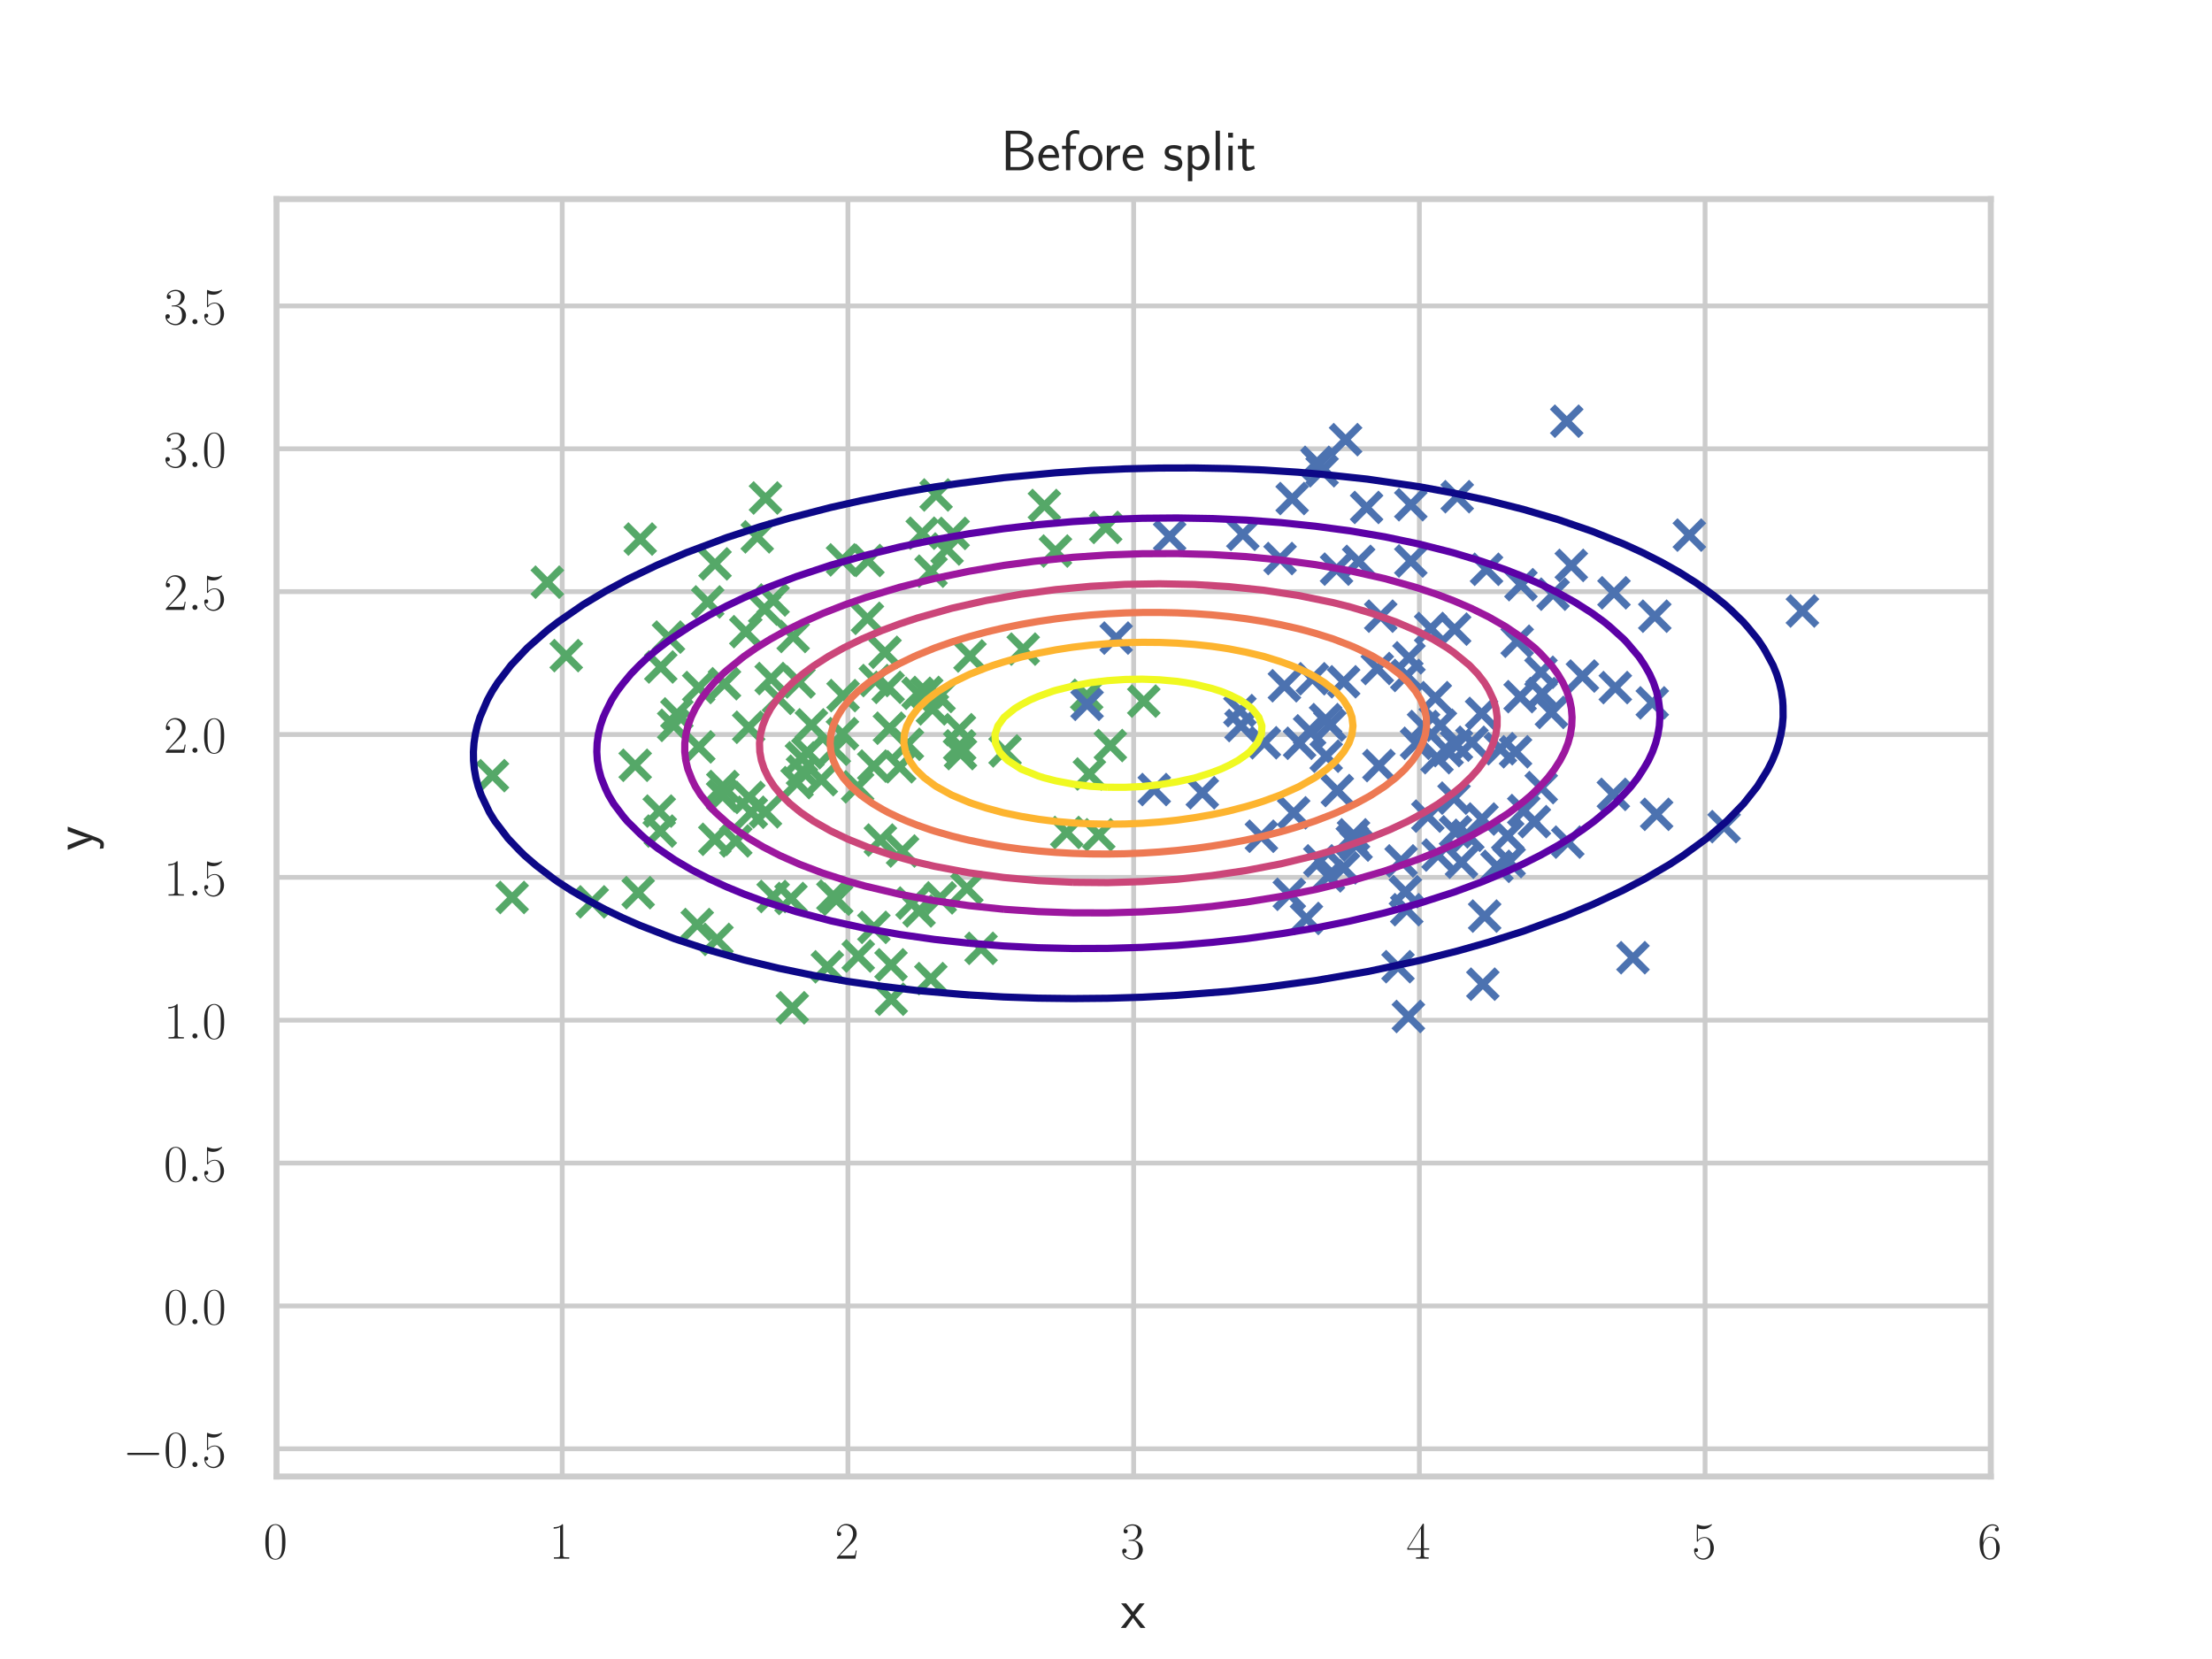 <?xml version="1.0" encoding="utf-8" standalone="no"?>
<!DOCTYPE svg PUBLIC "-//W3C//DTD SVG 1.1//EN"
  "http://www.w3.org/Graphics/SVG/1.1/DTD/svg11.dtd">
<!-- Created with matplotlib (http://matplotlib.org/) -->
<svg height="345.6pt" version="1.1" viewBox="0 0 460.8 345.6" width="460.8pt" xmlns="http://www.w3.org/2000/svg" xmlns:xlink="http://www.w3.org/1999/xlink">
 <defs>
  <style type="text/css">
*{stroke-linecap:butt;stroke-linejoin:round;}
  </style>
 </defs>
 <g id="figure_1">
  <g id="patch_1">
   <path d="M 0 345.6 
L 460.8 345.6 
L 460.8 0 
L 0 0 
z
" style="fill:#ffffff;"/>
  </g>
  <g id="axes_1">
   <g id="patch_2">
    <path d="M 57.6 307.584 
L 414.72 307.584 
L 414.72 41.472 
L 57.6 41.472 
z
" style="fill:#ffffff;"/>
   </g>
   <g id="matplotlib.axis_1">
    <g id="xtick_1">
     <g id="line2d_1">
      <path clip-path="url(#pc6e07dbe3d)" d="M 57.6 307.584 
L 57.6 41.472 
" style="fill:none;stroke:#cccccc;stroke-linecap:round;"/>
     </g>
     <g id="text_1">
      <!-- $0$ -->
      <defs>
       <path d="M 42 31.641 
C 42 37.75 41.906 48.125 37.703 56.109 
C 34 63.109 28.094 65.594 22.906 65.594 
C 18.094 65.594 12 63.406 8.203 56.203 
C 4.203 48.719 3.797 39.438 3.797 31.641 
C 3.797 25.953 3.906 17.281 7 9.672 
C 11.297 -0.609 19 -2 22.906 -2 
C 27.5 -2 34.5 -0.109 38.594 9.375 
C 41.594 16.281 42 24.359 42 31.641 
z
M 22.906 -0.406 
C 16.5 -0.406 12.703 5.078 11.297 12.688 
C 10.203 18.562 10.203 27.156 10.203 32.75 
C 10.203 40.438 10.203 46.828 11.5 52.922 
C 13.406 61.391 19 64 22.906 64 
C 27 64 32.297 61.297 34.203 53.125 
C 35.5 47.438 35.594 40.734 35.594 32.75 
C 35.594 26.25 35.594 18.266 34.406 12.375 
C 32.297 1.484 26.406 -0.406 22.906 -0.406 
z
" id="CMR17-48"/>
      </defs>
      <g style="fill:#262626;" transform="translate(54.86 324.694)scale(0.11 -0.11)">
       <use transform="scale(0.996)" xlink:href="#CMR17-48"/>
      </g>
     </g>
    </g>
    <g id="xtick_2">
     <g id="line2d_2">
      <path clip-path="url(#pc6e07dbe3d)" d="M 117.12 307.584 
L 117.12 41.472 
" style="fill:none;stroke:#cccccc;stroke-linecap:round;"/>
     </g>
     <g id="text_2">
      <!-- $1$ -->
      <defs>
       <path d="M 26.594 63.406 
C 26.594 65.5 26.5 65.5 25.094 65.5 
C 21.203 61.188 15.297 59.797 9.703 59.797 
C 9.406 59.797 8.906 59.797 8.797 59.5 
C 8.703 59.297 8.703 59.094 8.703 57 
C 11.797 57 17 57.594 21 59.984 
L 21 7.203 
C 21 3.688 20.797 2.5 12.203 2.5 
L 9.203 2.5 
L 9.203 0 
C 14 0 19 0 23.797 0 
C 28.594 0 33.594 0 38.406 0 
L 38.406 2.5 
L 35.406 2.5 
C 26.797 2.5 26.594 3.594 26.594 7.156 
z
" id="CMR17-49"/>
      </defs>
      <g style="fill:#262626;" transform="translate(114.38 324.694)scale(0.11 -0.11)">
       <use transform="scale(0.996)" xlink:href="#CMR17-49"/>
      </g>
     </g>
    </g>
    <g id="xtick_3">
     <g id="line2d_3">
      <path clip-path="url(#pc6e07dbe3d)" d="M 176.64 307.584 
L 176.64 41.472 
" style="fill:none;stroke:#cccccc;stroke-linecap:round;"/>
     </g>
     <g id="text_3">
      <!-- $2$ -->
      <defs>
       <path d="M 41.703 15.453 
L 39.906 15.453 
C 38.906 8.375 38.094 7.172 37.703 6.562 
C 37.203 5.766 30 5.766 28.594 5.766 
L 9.406 5.766 
C 13 9.672 20 16.75 28.5 24.953 
C 34.594 30.734 41.703 37.531 41.703 47.422 
C 41.703 59.219 32.297 66 21.797 66 
C 10.797 66 4.094 56.312 4.094 47.344 
C 4.094 43.438 7 42.938 8.203 42.938 
C 9.203 42.938 12.203 43.547 12.203 47.031 
C 12.203 50.109 9.594 51 8.203 51 
C 7.594 51 7 50.906 6.594 50.703 
C 8.5 59.219 14.297 63.406 20.406 63.406 
C 29.094 63.406 34.797 56.516 34.797 47.422 
C 34.797 38.734 29.703 31.25 24 24.75 
L 4.094 2.281 
L 4.094 0 
L 39.297 0 
z
" id="CMR17-50"/>
      </defs>
      <g style="fill:#262626;" transform="translate(173.9 324.694)scale(0.11 -0.11)">
       <use transform="scale(0.996)" xlink:href="#CMR17-50"/>
      </g>
     </g>
    </g>
    <g id="xtick_4">
     <g id="line2d_4">
      <path clip-path="url(#pc6e07dbe3d)" d="M 236.16 307.584 
L 236.16 41.472 
" style="fill:none;stroke:#cccccc;stroke-linecap:round;"/>
     </g>
     <g id="text_4">
      <!-- $3$ -->
      <defs>
       <path d="M 22.094 33.703 
C 31 33.703 34.906 25.969 34.906 17.031 
C 34.906 5 28.5 0.391 22.703 0.391 
C 17.406 0.391 8.797 3.031 6.094 10.828 
C 6.594 10.625 7.094 10.625 7.594 10.625 
C 10 10.625 11.797 12.219 11.797 14.812 
C 11.797 17.703 9.594 19 7.594 19 
C 5.906 19 3.297 18.203 3.297 14.469 
C 3.297 5.234 12.297 -2 22.906 -2 
C 34 -2 42.5 6.719 42.5 16.953 
C 42.5 26.672 34.5 33.703 25 34.797 
C 32.594 36.375 39.906 43.062 39.906 52.016 
C 39.906 59.688 32 65.297 23 65.297 
C 13.906 65.297 5.906 59.828 5.906 52.016 
C 5.906 48.594 8.5 48 9.797 48 
C 11.906 48 13.703 49.297 13.703 51.891 
C 13.703 54.469 11.906 55.766 9.797 55.766 
C 9.406 55.766 8.906 55.766 8.5 55.578 
C 11.406 61.859 19.297 63 22.797 63 
C 26.297 63 32.906 61.328 32.906 51.875 
C 32.906 49.109 32.5 44.188 29.094 39.844 
C 26.094 36 22.703 36 19.406 35.688 
C 18.906 35.688 16.594 35.453 16.203 35.453 
C 15.5 35.359 15.094 35.266 15.094 34.5 
C 15.094 33.797 15.203 33.703 17.203 33.703 
z
" id="CMR17-51"/>
      </defs>
      <g style="fill:#262626;" transform="translate(233.42 324.694)scale(0.11 -0.11)">
       <use transform="scale(0.996)" xlink:href="#CMR17-51"/>
      </g>
     </g>
    </g>
    <g id="xtick_5">
     <g id="line2d_5">
      <path clip-path="url(#pc6e07dbe3d)" d="M 295.68 307.584 
L 295.68 41.472 
" style="fill:none;stroke:#cccccc;stroke-linecap:round;"/>
     </g>
     <g id="text_5">
      <!-- $4$ -->
      <defs>
       <path d="M 33.594 64.406 
C 33.594 66.5 33.5 66.5 31.703 66.5 
L 2 19.594 
L 2 17 
L 27.797 17 
L 27.797 7.141 
C 27.797 3.5 27.594 2.5 20.594 2.5 
L 18.703 2.5 
L 18.703 0 
C 21.906 0 27.297 0 30.703 0 
C 34.094 0 39.5 0 42.703 0 
L 42.703 2.5 
L 40.797 2.5 
C 33.797 2.5 33.594 3.5 33.594 7.141 
L 33.594 17 
L 43.797 17 
L 43.797 19.594 
L 33.594 19.594 
z
M 28.094 57.859 
L 28.094 19.594 
L 4 19.594 
z
" id="CMR17-52"/>
      </defs>
      <g style="fill:#262626;" transform="translate(292.94 324.694)scale(0.11 -0.11)">
       <use transform="scale(0.996)" xlink:href="#CMR17-52"/>
      </g>
     </g>
    </g>
    <g id="xtick_6">
     <g id="line2d_6">
      <path clip-path="url(#pc6e07dbe3d)" d="M 355.2 307.584 
L 355.2 41.472 
" style="fill:none;stroke:#cccccc;stroke-linecap:round;"/>
     </g>
     <g id="text_6">
      <!-- $5$ -->
      <defs>
       <path d="M 11.406 57.688 
C 12.406 57.281 16.5 56 20.703 56 
C 30 56 35.094 61.109 38 64.062 
C 38 64.953 38 65.5 37.406 65.5 
C 37.297 65.5 37.094 65.5 36.297 65.047 
C 32.797 63.406 28.703 62.078 23.703 62.078 
C 20.703 62.078 16.203 62.484 11.297 64.672 
C 10.203 65.172 10 65.172 9.906 65.172 
C 9.406 65.172 9.297 65.062 9.297 63.078 
L 9.297 34.422 
C 9.297 32.641 9.297 32.141 10.297 32.141 
C 10.797 32.141 11 32.344 11.5 33.031 
C 14.703 37.516 19.094 39.406 24.094 39.406 
C 27.594 39.406 35.094 37.219 35.094 20.141 
C 35.094 16.953 35.094 11.172 32.094 6.578 
C 29.594 2.484 25.703 0.391 21.406 0.391 
C 14.797 0.391 8.094 5 6.297 12.719 
C 6.703 12.609 7.5 12.422 7.906 12.422 
C 9.203 12.422 11.703 13.125 11.703 16.219 
C 11.703 18.906 9.797 20 7.906 20 
C 5.594 20 4.094 18.594 4.094 15.797 
C 4.094 7.094 11 -2 21.594 -2 
C 31.906 -2 41.703 6.875 41.703 19.75 
C 41.703 31.719 33.906 41 24.203 41 
C 19.094 41 14.797 39.109 11.406 35.531 
z
" id="CMR17-53"/>
      </defs>
      <g style="fill:#262626;" transform="translate(352.46 324.694)scale(0.11 -0.11)">
       <use transform="scale(0.996)" xlink:href="#CMR17-53"/>
      </g>
     </g>
    </g>
    <g id="xtick_7">
     <g id="line2d_7">
      <path clip-path="url(#pc6e07dbe3d)" d="M 414.72 307.584 
L 414.72 41.472 
" style="fill:none;stroke:#cccccc;stroke-linecap:round;"/>
     </g>
     <g id="text_7">
      <!-- $6$ -->
      <defs>
       <path d="M 10.594 34 
C 10.594 57.656 21.797 63 28.297 63 
C 30.406 63 35.5 62.641 37.5 59 
C 35.906 59 32.906 59 32.906 55.516 
C 32.906 52.828 35.094 51.922 36.5 51.922 
C 37.406 51.922 40.094 52.312 40.094 55.625 
C 40.094 61.781 35.094 65.297 28.203 65.297 
C 16.297 65.297 3.797 52.969 3.797 31 
C 3.797 3.953 15.094 -2 23.094 -2 
C 32.797 -2 42 6.672 42 20.047 
C 42 32.516 33.906 41.594 23.703 41.594 
C 17.594 41.594 13.094 37.609 10.594 30.625 
z
M 23.094 0.391 
C 10.797 0.391 10.797 18.75 10.797 22.438 
C 10.797 29.625 14.203 40 23.5 40 
C 25.203 40 30.094 40 33.406 33.125 
C 35.203 29.219 35.203 25.141 35.203 20.141 
C 35.203 14.75 35.203 10.781 33.094 6.781 
C 30.906 2.672 27.703 0.391 23.094 0.391 
z
" id="CMR17-54"/>
      </defs>
      <g style="fill:#262626;" transform="translate(411.98 324.694)scale(0.11 -0.11)">
       <use transform="scale(0.996)" xlink:href="#CMR17-54"/>
      </g>
     </g>
    </g>
    <g id="text_8">
     <!-- x -->
     <defs>
      <path d="M 24.797 22.094 
L 41.5 42.797 
L 32.797 42.797 
L 21.297 27.766 
L 9.406 42.797 
L 0.5 42.797 
L 17.797 22.094 
L 0 0 
L 8.797 0 
L 21.297 17.516 
L 34.297 0 
L 43.094 0 
z
" id="CMSS17-120"/>
     </defs>
     <g style="fill:#262626;" transform="translate(233.483 339.127)scale(0.12 -0.12)">
      <use transform="scale(0.996)" xlink:href="#CMSS17-120"/>
     </g>
    </g>
   </g>
   <g id="matplotlib.axis_2">
    <g id="ytick_1">
     <g id="line2d_8">
      <path clip-path="url(#pc6e07dbe3d)" d="M 57.6 301.809 
L 414.72 301.809 
" style="fill:none;stroke:#cccccc;stroke-linecap:round;"/>
     </g>
     <g id="text_9">
      <!-- $-0.5$ -->
      <defs>
       <path d="M 65.906 23 
C 67.594 23 69.406 23 69.406 25 
C 69.406 27 67.594 27 65.906 27 
L 11.797 27 
C 10.094 27 8.297 27 8.297 25 
C 8.297 23 10.094 23 11.797 23 
z
" id="CMSY10-0"/>
       <path d="M 18.406 4.797 
C 18.406 7.688 16 9.672 13.594 9.672 
C 10.703 9.672 8.703 7.281 8.703 4.891 
C 8.703 2 11.094 0 13.5 0 
C 16.406 0 18.406 2.391 18.406 4.797 
z
" id="CMMI12-58"/>
      </defs>
      <g style="fill:#262626;" transform="translate(25.573 305.614)scale(0.11 -0.11)">
       <use transform="scale(0.996)" xlink:href="#CMSY10-0"/>
       <use transform="translate(77.487 0)scale(0.996)" xlink:href="#CMR17-48"/>
       <use transform="translate(123.178 0)scale(0.996)" xlink:href="#CMMI12-58"/>
       <use transform="translate(150.275 0)scale(0.996)" xlink:href="#CMR17-53"/>
      </g>
     </g>
    </g>
    <g id="ytick_2">
     <g id="line2d_9">
      <path clip-path="url(#pc6e07dbe3d)" d="M 57.6 272.049 
L 414.72 272.049 
" style="fill:none;stroke:#cccccc;stroke-linecap:round;"/>
     </g>
     <g id="text_10">
      <!-- $0.0$ -->
      <g style="fill:#262626;" transform="translate(34.097 275.854)scale(0.11 -0.11)">
       <use transform="scale(0.996)" xlink:href="#CMR17-48"/>
       <use transform="translate(45.69 0)scale(0.996)" xlink:href="#CMMI12-58"/>
       <use transform="translate(72.788 0)scale(0.996)" xlink:href="#CMR17-48"/>
      </g>
     </g>
    </g>
    <g id="ytick_3">
     <g id="line2d_10">
      <path clip-path="url(#pc6e07dbe3d)" d="M 57.6 242.289 
L 414.72 242.289 
" style="fill:none;stroke:#cccccc;stroke-linecap:round;"/>
     </g>
     <g id="text_11">
      <!-- $0.5$ -->
      <g style="fill:#262626;" transform="translate(34.097 246.094)scale(0.11 -0.11)">
       <use transform="scale(0.996)" xlink:href="#CMR17-48"/>
       <use transform="translate(45.69 0)scale(0.996)" xlink:href="#CMMI12-58"/>
       <use transform="translate(72.788 0)scale(0.996)" xlink:href="#CMR17-53"/>
      </g>
     </g>
    </g>
    <g id="ytick_4">
     <g id="line2d_11">
      <path clip-path="url(#pc6e07dbe3d)" d="M 57.6 212.529 
L 414.72 212.529 
" style="fill:none;stroke:#cccccc;stroke-linecap:round;"/>
     </g>
     <g id="text_12">
      <!-- $1.0$ -->
      <g style="fill:#262626;" transform="translate(34.097 216.334)scale(0.11 -0.11)">
       <use transform="scale(0.996)" xlink:href="#CMR17-49"/>
       <use transform="translate(45.69 0)scale(0.996)" xlink:href="#CMMI12-58"/>
       <use transform="translate(72.788 0)scale(0.996)" xlink:href="#CMR17-48"/>
      </g>
     </g>
    </g>
    <g id="ytick_5">
     <g id="line2d_12">
      <path clip-path="url(#pc6e07dbe3d)" d="M 57.6 182.769 
L 414.72 182.769 
" style="fill:none;stroke:#cccccc;stroke-linecap:round;"/>
     </g>
     <g id="text_13">
      <!-- $1.5$ -->
      <g style="fill:#262626;" transform="translate(34.097 186.574)scale(0.11 -0.11)">
       <use transform="scale(0.996)" xlink:href="#CMR17-49"/>
       <use transform="translate(45.69 0)scale(0.996)" xlink:href="#CMMI12-58"/>
       <use transform="translate(72.788 0)scale(0.996)" xlink:href="#CMR17-53"/>
      </g>
     </g>
    </g>
    <g id="ytick_6">
     <g id="line2d_13">
      <path clip-path="url(#pc6e07dbe3d)" d="M 57.6 153.009 
L 414.72 153.009 
" style="fill:none;stroke:#cccccc;stroke-linecap:round;"/>
     </g>
     <g id="text_14">
      <!-- $2.0$ -->
      <g style="fill:#262626;" transform="translate(34.097 156.814)scale(0.11 -0.11)">
       <use transform="scale(0.996)" xlink:href="#CMR17-50"/>
       <use transform="translate(45.69 0)scale(0.996)" xlink:href="#CMMI12-58"/>
       <use transform="translate(72.788 0)scale(0.996)" xlink:href="#CMR17-48"/>
      </g>
     </g>
    </g>
    <g id="ytick_7">
     <g id="line2d_14">
      <path clip-path="url(#pc6e07dbe3d)" d="M 57.6 123.249 
L 414.72 123.249 
" style="fill:none;stroke:#cccccc;stroke-linecap:round;"/>
     </g>
     <g id="text_15">
      <!-- $2.5$ -->
      <g style="fill:#262626;" transform="translate(34.097 127.054)scale(0.11 -0.11)">
       <use transform="scale(0.996)" xlink:href="#CMR17-50"/>
       <use transform="translate(45.69 0)scale(0.996)" xlink:href="#CMMI12-58"/>
       <use transform="translate(72.788 0)scale(0.996)" xlink:href="#CMR17-53"/>
      </g>
     </g>
    </g>
    <g id="ytick_8">
     <g id="line2d_15">
      <path clip-path="url(#pc6e07dbe3d)" d="M 57.6 93.489 
L 414.72 93.489 
" style="fill:none;stroke:#cccccc;stroke-linecap:round;"/>
     </g>
     <g id="text_16">
      <!-- $3.0$ -->
      <g style="fill:#262626;" transform="translate(34.097 97.294)scale(0.11 -0.11)">
       <use transform="scale(0.996)" xlink:href="#CMR17-51"/>
       <use transform="translate(45.69 0)scale(0.996)" xlink:href="#CMMI12-58"/>
       <use transform="translate(72.788 0)scale(0.996)" xlink:href="#CMR17-48"/>
      </g>
     </g>
    </g>
    <g id="ytick_9">
     <g id="line2d_16">
      <path clip-path="url(#pc6e07dbe3d)" d="M 57.6 63.729 
L 414.72 63.729 
" style="fill:none;stroke:#cccccc;stroke-linecap:round;"/>
     </g>
     <g id="text_17">
      <!-- $3.5$ -->
      <g style="fill:#262626;" transform="translate(34.097 67.534)scale(0.11 -0.11)">
       <use transform="scale(0.996)" xlink:href="#CMR17-51"/>
       <use transform="translate(45.69 0)scale(0.996)" xlink:href="#CMMI12-58"/>
       <use transform="translate(72.788 0)scale(0.996)" xlink:href="#CMR17-53"/>
      </g>
     </g>
    </g>
    <g id="text_18">
     <!-- y -->
     <defs>
      <path d="M 41.797 43 
L 34 43 
C 25.5 20.219 22.594 10.969 22.406 5.984 
L 22.297 5.984 
C 22 10.875 17.594 22.812 14.094 31.359 
L 9.406 43 
L 1.297 43 
L 19 0.203 
C 17.906 -2.781 16.297 -7.266 15.797 -8.266 
C 13.594 -13.828 12.094 -13.828 10.5 -13.828 
C 10.094 -13.828 6.906 -13.828 3.297 -12.641 
L 3.906 -19.203 
C 6.406 -19.703 8.906 -20 10.703 -20 
C 13.203 -20 18.203 -20 22.797 -7.766 
z
" id="CMSS17-121"/>
     </defs>
     <g style="fill:#262626;" transform="translate(19.249 177.205)rotate(-90)scale(0.12 -0.12)">
      <use transform="scale(0.996)" xlink:href="#CMSS17-121"/>
     </g>
    </g>
   </g>
   <g id="PathCollection_1">
    <defs>
     <path d="M -3 3 
L 3 -3 
M -3 -3 
L 3 3 
" id="m85d4c4590e" style="stroke:#55a868;stroke-width:1.5;"/>
    </defs>
    <g clip-path="url(#pc6e07dbe3d)">
     <use style="fill:#55a868;stroke:#55a868;stroke-width:1.5;" x="145.572" xlink:href="#m85d4c4590e" y="155.592"/>
     <use style="fill:#55a868;stroke:#55a868;stroke-width:1.5;" x="191.455" xlink:href="#m85d4c4590e" y="189.768"/>
     <use style="fill:#55a868;stroke:#55a868;stroke-width:1.5;" x="140.346" xlink:href="#m85d4c4590e" y="151.11"/>
     <use style="fill:#55a868;stroke:#55a868;stroke-width:1.5;" x="166.451" xlink:href="#m85d4c4590e" y="142.064"/>
     <use style="fill:#55a868;stroke:#55a868;stroke-width:1.5;" x="161.046" xlink:href="#m85d4c4590e" y="124.987"/>
     <use style="fill:#55a868;stroke:#55a868;stroke-width:1.5;" x="153.279" xlink:href="#m85d4c4590e" y="175.187"/>
     <use style="fill:#55a868;stroke:#55a868;stroke-width:1.5;" x="228.897" xlink:href="#m85d4c4590e" y="173.898"/>
     <use style="fill:#55a868;stroke:#55a868;stroke-width:1.5;" x="219.87" xlink:href="#m85d4c4590e" y="114.792"/>
     <use style="fill:#55a868;stroke:#55a868;stroke-width:1.5;" x="167.178" xlink:href="#m85d4c4590e" y="160.659"/>
     <use style="fill:#55a868;stroke:#55a868;stroke-width:1.5;" x="174.31" xlink:href="#m85d4c4590e" y="187.317"/>
     <use style="fill:#55a868;stroke:#55a868;stroke-width:1.5;" x="178.79" xlink:href="#m85d4c4590e" y="199.149"/>
     <use style="fill:#55a868;stroke:#55a868;stroke-width:1.5;" x="166.04" xlink:href="#m85d4c4590e" y="163.045"/>
     <use style="fill:#55a868;stroke:#55a868;stroke-width:1.5;" x="117.961" xlink:href="#m85d4c4590e" y="136.577"/>
     <use style="fill:#55a868;stroke:#55a868;stroke-width:1.5;" x="182.339" xlink:href="#m85d4c4590e" y="141.771"/>
     <use style="fill:#55a868;stroke:#55a868;stroke-width:1.5;" x="201.415" xlink:href="#m85d4c4590e" y="185.035"/>
     <use style="fill:#55a868;stroke:#55a868;stroke-width:1.5;" x="150.528" xlink:href="#m85d4c4590e" y="165.79"/>
     <use style="fill:#55a868;stroke:#55a868;stroke-width:1.5;" x="159.459" xlink:href="#m85d4c4590e" y="169.118"/>
     <use style="fill:#55a868;stroke:#55a868;stroke-width:1.5;" x="180.811" xlink:href="#m85d4c4590e" y="116.761"/>
     <use style="fill:#55a868;stroke:#55a868;stroke-width:1.5;" x="165.234" xlink:href="#m85d4c4590e" y="132.592"/>
     <use style="fill:#55a868;stroke:#55a868;stroke-width:1.5;" x="155.967" xlink:href="#m85d4c4590e" y="151.506"/>
     <use style="fill:#55a868;stroke:#55a868;stroke-width:1.5;" x="137.654" xlink:href="#m85d4c4590e" y="138.942"/>
     <use style="fill:#55a868;stroke:#55a868;stroke-width:1.5;" x="182.043" xlink:href="#m85d4c4590e" y="193.186"/>
     <use style="fill:#55a868;stroke:#55a868;stroke-width:1.5;" x="132.322" xlink:href="#m85d4c4590e" y="159.42"/>
     <use style="fill:#55a868;stroke:#55a868;stroke-width:1.5;" x="175.626" xlink:href="#m85d4c4590e" y="144.904"/>
     <use style="fill:#55a868;stroke:#55a868;stroke-width:1.5;" x="172.357" xlink:href="#m85d4c4590e" y="201.401"/>
     <use style="fill:#55a868;stroke:#55a868;stroke-width:1.5;" x="155.368" xlink:href="#m85d4c4590e" y="131.586"/>
     <use style="fill:#55a868;stroke:#55a868;stroke-width:1.5;" x="160.646" xlink:href="#m85d4c4590e" y="141.35"/>
     <use style="fill:#55a868;stroke:#55a868;stroke-width:1.5;" x="193.951" xlink:href="#m85d4c4590e" y="118.987"/>
     <use style="fill:#55a868;stroke:#55a868;stroke-width:1.5;" x="114.021" xlink:href="#m85d4c4590e" y="121.278"/>
     <use style="fill:#55a868;stroke:#55a868;stroke-width:1.5;" x="180.701" xlink:href="#m85d4c4590e" y="128.809"/>
     <use style="fill:#55a868;stroke:#55a868;stroke-width:1.5;" x="171.104" xlink:href="#m85d4c4590e" y="162.424"/>
     <use style="fill:#55a868;stroke:#55a868;stroke-width:1.5;" x="123.372" xlink:href="#m85d4c4590e" y="187.871"/>
     <use style="fill:#55a868;stroke:#55a868;stroke-width:1.5;" x="185.283" xlink:href="#m85d4c4590e" y="151.702"/>
     <use style="fill:#55a868;stroke:#55a868;stroke-width:1.5;" x="132.947" xlink:href="#m85d4c4590e" y="185.965"/>
     <use style="fill:#55a868;stroke:#55a868;stroke-width:1.5;" x="133.373" xlink:href="#m85d4c4590e" y="112.294"/>
     <use style="fill:#55a868;stroke:#55a868;stroke-width:1.5;" x="182.014" xlink:href="#m85d4c4590e" y="159.591"/>
     <use style="fill:#55a868;stroke:#55a868;stroke-width:1.5;" x="184.368" xlink:href="#m85d4c4590e" y="135.886"/>
     <use style="fill:#55a868;stroke:#55a868;stroke-width:1.5;" x="222.223" xlink:href="#m85d4c4590e" y="173.423"/>
     <use style="fill:#55a868;stroke:#55a868;stroke-width:1.5;" x="148.905" xlink:href="#m85d4c4590e" y="174.844"/>
     <use style="fill:#55a868;stroke:#55a868;stroke-width:1.5;" x="137.551" xlink:href="#m85d4c4590e" y="173.13"/>
     <use style="fill:#55a868;stroke:#55a868;stroke-width:1.5;" x="226.38" xlink:href="#m85d4c4590e" y="144.842"/>
     <use style="fill:#55a868;stroke:#55a868;stroke-width:1.5;" x="106.689" xlink:href="#m85d4c4590e" y="186.959"/>
     <use style="fill:#55a868;stroke:#55a868;stroke-width:1.5;" x="226.938" xlink:href="#m85d4c4590e" y="161.232"/>
     <use style="fill:#55a868;stroke:#55a868;stroke-width:1.5;" x="175.511" xlink:href="#m85d4c4590e" y="116.635"/>
     <use style="fill:#55a868;stroke:#55a868;stroke-width:1.5;" x="102.59" xlink:href="#m85d4c4590e" y="161.583"/>
     <use style="fill:#55a868;stroke:#55a868;stroke-width:1.5;" x="188.025" xlink:href="#m85d4c4590e" y="177.281"/>
     <use style="fill:#55a868;stroke:#55a868;stroke-width:1.5;" x="147.426" xlink:href="#m85d4c4590e" y="125.391"/>
     <use style="fill:#55a868;stroke:#55a868;stroke-width:1.5;" x="139.26" xlink:href="#m85d4c4590e" y="132.721"/>
     <use style="fill:#55a868;stroke:#55a868;stroke-width:1.5;" x="150.572" xlink:href="#m85d4c4590e" y="163.843"/>
     <use style="fill:#55a868;stroke:#55a868;stroke-width:1.5;" x="198.558" xlink:href="#m85d4c4590e" y="111.118"/>
     <use style="fill:#55a868;stroke:#55a868;stroke-width:1.5;" x="200.089" xlink:href="#m85d4c4590e" y="156.992"/>
     <use style="fill:#55a868;stroke:#55a868;stroke-width:1.5;" x="183.402" xlink:href="#m85d4c4590e" y="174.998"/>
     <use style="fill:#55a868;stroke:#55a868;stroke-width:1.5;" x="145.55" xlink:href="#m85d4c4590e" y="143.222"/>
     <use style="fill:#55a868;stroke:#55a868;stroke-width:1.5;" x="161.059" xlink:href="#m85d4c4590e" y="186.756"/>
     <use style="fill:#55a868;stroke:#55a868;stroke-width:1.5;" x="148.952" xlink:href="#m85d4c4590e" y="117.466"/>
     <use style="fill:#55a868;stroke:#55a868;stroke-width:1.5;" x="194.243" xlink:href="#m85d4c4590e" y="147.676"/>
     <use style="fill:#55a868;stroke:#55a868;stroke-width:1.5;" x="195.619" xlink:href="#m85d4c4590e" y="145.09"/>
     <use style="fill:#55a868;stroke:#55a868;stroke-width:1.5;" x="185.669" xlink:href="#m85d4c4590e" y="208.155"/>
     <use style="fill:#55a868;stroke:#55a868;stroke-width:1.5;" x="213.157" xlink:href="#m85d4c4590e" y="135.222"/>
     <use style="fill:#55a868;stroke:#55a868;stroke-width:1.5;" x="173.502" xlink:href="#m85d4c4590e" y="186.684"/>
     <use style="fill:#55a868;stroke:#55a868;stroke-width:1.5;" x="155.996" xlink:href="#m85d4c4590e" y="166.124"/>
     <use style="fill:#55a868;stroke:#55a868;stroke-width:1.5;" x="185.018" xlink:href="#m85d4c4590e" y="143.191"/>
     <use style="fill:#55a868;stroke:#55a868;stroke-width:1.5;" x="166.953" xlink:href="#m85d4c4590e" y="157.874"/>
     <use style="fill:#55a868;stroke:#55a868;stroke-width:1.5;" x="209.373" xlink:href="#m85d4c4590e" y="156.432"/>
     <use style="fill:#55a868;stroke:#55a868;stroke-width:1.5;" x="169.033" xlink:href="#m85d4c4590e" y="151.004"/>
     <use style="fill:#55a868;stroke:#55a868;stroke-width:1.5;" x="137.332" xlink:href="#m85d4c4590e" y="168.963"/>
     <use style="fill:#55a868;stroke:#55a868;stroke-width:1.5;" x="156.511" xlink:href="#m85d4c4590e" y="169.21"/>
     <use style="fill:#55a868;stroke:#55a868;stroke-width:1.5;" x="193.051" xlink:href="#m85d4c4590e" y="144.246"/>
     <use style="fill:#55a868;stroke:#55a868;stroke-width:1.5;" x="217.569" xlink:href="#m85d4c4590e" y="105.304"/>
     <use style="fill:#55a868;stroke:#55a868;stroke-width:1.5;" x="230.34" xlink:href="#m85d4c4590e" y="109.872"/>
     <use style="fill:#55a868;stroke:#55a868;stroke-width:1.5;" x="162.163" xlink:href="#m85d4c4590e" y="145.477"/>
     <use style="fill:#55a868;stroke:#55a868;stroke-width:1.5;" x="238.27" xlink:href="#m85d4c4590e" y="146.054"/>
     <use style="fill:#55a868;stroke:#55a868;stroke-width:1.5;" x="159.293" xlink:href="#m85d4c4590e" y="126.876"/>
     <use style="fill:#55a868;stroke:#55a868;stroke-width:1.5;" x="157.753" xlink:href="#m85d4c4590e" y="111.836"/>
     <use style="fill:#55a868;stroke:#55a868;stroke-width:1.5;" x="189.988" xlink:href="#m85d4c4590e" y="188.123"/>
     <use style="fill:#55a868;stroke:#55a868;stroke-width:1.5;" x="164.78" xlink:href="#m85d4c4590e" y="187.173"/>
     <use style="fill:#55a868;stroke:#55a868;stroke-width:1.5;" x="178.657" xlink:href="#m85d4c4590e" y="163.912"/>
     <use style="fill:#55a868;stroke:#55a868;stroke-width:1.5;" x="150.925" xlink:href="#m85d4c4590e" y="142.434"/>
     <use style="fill:#55a868;stroke:#55a868;stroke-width:1.5;" x="195.003" xlink:href="#m85d4c4590e" y="103.11"/>
     <use style="fill:#55a868;stroke:#55a868;stroke-width:1.5;" x="195.87" xlink:href="#m85d4c4590e" y="187.043"/>
     <use style="fill:#55a868;stroke:#55a868;stroke-width:1.5;" x="199.919" xlink:href="#m85d4c4590e" y="155.382"/>
     <use style="fill:#55a868;stroke:#55a868;stroke-width:1.5;" x="189.035" xlink:href="#m85d4c4590e" y="155.052"/>
     <use style="fill:#55a868;stroke:#55a868;stroke-width:1.5;" x="231.307" xlink:href="#m85d4c4590e" y="155.31"/>
     <use style="fill:#55a868;stroke:#55a868;stroke-width:1.5;" x="202.067" xlink:href="#m85d4c4590e" y="136.653"/>
     <use style="fill:#55a868;stroke:#55a868;stroke-width:1.5;" x="199.872" xlink:href="#m85d4c4590e" y="152.007"/>
     <use style="fill:#55a868;stroke:#55a868;stroke-width:1.5;" x="204.37" xlink:href="#m85d4c4590e" y="197.556"/>
     <use style="fill:#55a868;stroke:#55a868;stroke-width:1.5;" x="185.612" xlink:href="#m85d4c4590e" y="200.987"/>
     <use style="fill:#55a868;stroke:#55a868;stroke-width:1.5;" x="168.292" xlink:href="#m85d4c4590e" y="156.806"/>
     <use style="fill:#55a868;stroke:#55a868;stroke-width:1.5;" x="197.295" xlink:href="#m85d4c4590e" y="114.364"/>
     <use style="fill:#55a868;stroke:#55a868;stroke-width:1.5;" x="159.469" xlink:href="#m85d4c4590e" y="103.74"/>
     <use style="fill:#55a868;stroke:#55a868;stroke-width:1.5;" x="175.494" xlink:href="#m85d4c4590e" y="152.836"/>
     <use style="fill:#55a868;stroke:#55a868;stroke-width:1.5;" x="187.421" xlink:href="#m85d4c4590e" y="159.737"/>
     <use style="fill:#55a868;stroke:#55a868;stroke-width:1.5;" x="192.117" xlink:href="#m85d4c4590e" y="111.08"/>
     <use style="fill:#55a868;stroke:#55a868;stroke-width:1.5;" x="191.237" xlink:href="#m85d4c4590e" y="144.426"/>
     <use style="fill:#55a868;stroke:#55a868;stroke-width:1.5;" x="145.249" xlink:href="#m85d4c4590e" y="192.597"/>
     <use style="fill:#55a868;stroke:#55a868;stroke-width:1.5;" x="193.912" xlink:href="#m85d4c4590e" y="203.864"/>
     <use style="fill:#55a868;stroke:#55a868;stroke-width:1.5;" x="149.358" xlink:href="#m85d4c4590e" y="195.696"/>
     <use style="fill:#55a868;stroke:#55a868;stroke-width:1.5;" x="173.805" xlink:href="#m85d4c4590e" y="156.081"/>
     <use style="fill:#55a868;stroke:#55a868;stroke-width:1.5;" x="141.008" xlink:href="#m85d4c4590e" y="148.718"/>
     <use style="fill:#55a868;stroke:#55a868;stroke-width:1.5;" x="165.05" xlink:href="#m85d4c4590e" y="209.934"/>
    </g>
   </g>
   <g id="PathCollection_2">
    <defs>
     <path d="M -3 3 
L 3 -3 
M -3 -3 
L 3 3 
" id="m8da2ef7c9b" style="stroke:#4c72b0;stroke-width:1.5;"/>
    </defs>
    <g clip-path="url(#pc6e07dbe3d)">
     <use style="fill:#4c72b0;stroke:#4c72b0;stroke-width:1.5;" x="326.382" xlink:href="#m8da2ef7c9b" y="87.744"/>
     <use style="fill:#4c72b0;stroke:#4c72b0;stroke-width:1.5;" x="336.091" xlink:href="#m8da2ef7c9b" y="165.483"/>
     <use style="fill:#4c72b0;stroke:#4c72b0;stroke-width:1.5;" x="305.786" xlink:href="#m8da2ef7c9b" y="174.01"/>
     <use style="fill:#4c72b0;stroke:#4c72b0;stroke-width:1.5;" x="258.296" xlink:href="#m8da2ef7c9b" y="148.034"/>
     <use style="fill:#4c72b0;stroke:#4c72b0;stroke-width:1.5;" x="298.034" xlink:href="#m8da2ef7c9b" y="130.933"/>
     <use style="fill:#4c72b0;stroke:#4c72b0;stroke-width:1.5;" x="311.843" xlink:href="#m8da2ef7c9b" y="180.476"/>
     <use style="fill:#4c72b0;stroke:#4c72b0;stroke-width:1.5;" x="293.395" xlink:href="#m8da2ef7c9b" y="211.751"/>
     <use style="fill:#4c72b0;stroke:#4c72b0;stroke-width:1.5;" x="316.059" xlink:href="#m8da2ef7c9b" y="133.582"/>
     <use style="fill:#4c72b0;stroke:#4c72b0;stroke-width:1.5;" x="274.344" xlink:href="#m8da2ef7c9b" y="96.309"/>
     <use style="fill:#4c72b0;stroke:#4c72b0;stroke-width:1.5;" x="266.662" xlink:href="#m8da2ef7c9b" y="116.353"/>
     <use style="fill:#4c72b0;stroke:#4c72b0;stroke-width:1.5;" x="291.877" xlink:href="#m8da2ef7c9b" y="179.341"/>
     <use style="fill:#4c72b0;stroke:#4c72b0;stroke-width:1.5;" x="277.038" xlink:href="#m8da2ef7c9b" y="151.048"/>
     <use style="fill:#4c72b0;stroke:#4c72b0;stroke-width:1.5;" x="281.96" xlink:href="#m8da2ef7c9b" y="173.905"/>
     <use style="fill:#4c72b0;stroke:#4c72b0;stroke-width:1.5;" x="314.088" xlink:href="#m8da2ef7c9b" y="174.099"/>
     <use style="fill:#4c72b0;stroke:#4c72b0;stroke-width:1.5;" x="312.56" xlink:href="#m8da2ef7c9b" y="155.972"/>
     <use style="fill:#4c72b0;stroke:#4c72b0;stroke-width:1.5;" x="329.649" xlink:href="#m8da2ef7c9b" y="140.829"/>
     <use style="fill:#4c72b0;stroke:#4c72b0;stroke-width:1.5;" x="287.251" xlink:href="#m8da2ef7c9b" y="159.484"/>
     <use style="fill:#4c72b0;stroke:#4c72b0;stroke-width:1.5;" x="279.875" xlink:href="#m8da2ef7c9b" y="180.799"/>
     <use style="fill:#4c72b0;stroke:#4c72b0;stroke-width:1.5;" x="316.668" xlink:href="#m8da2ef7c9b" y="145.123"/>
     <use style="fill:#4c72b0;stroke:#4c72b0;stroke-width:1.5;" x="272.818" xlink:href="#m8da2ef7c9b" y="152.248"/>
     <use style="fill:#4c72b0;stroke:#4c72b0;stroke-width:1.5;" x="359.166" xlink:href="#m8da2ef7c9b" y="172.201"/>
     <use style="fill:#4c72b0;stroke:#4c72b0;stroke-width:1.5;" x="274.944" xlink:href="#m8da2ef7c9b" y="179.33"/>
     <use style="fill:#4c72b0;stroke:#4c72b0;stroke-width:1.5;" x="275.416" xlink:href="#m8da2ef7c9b" y="98.068"/>
     <use style="fill:#4c72b0;stroke:#4c72b0;stroke-width:1.5;" x="296.551" xlink:href="#m8da2ef7c9b" y="151.351"/>
     <use style="fill:#4c72b0;stroke:#4c72b0;stroke-width:1.5;" x="327.331" xlink:href="#m8da2ef7c9b" y="117.784"/>
     <use style="fill:#4c72b0;stroke:#4c72b0;stroke-width:1.5;" x="282.498" xlink:href="#m8da2ef7c9b" y="176.045"/>
     <use style="fill:#4c72b0;stroke:#4c72b0;stroke-width:1.5;" x="299.351" xlink:href="#m8da2ef7c9b" y="157.838"/>
     <use style="fill:#4c72b0;stroke:#4c72b0;stroke-width:1.5;" x="269.495" xlink:href="#m8da2ef7c9b" y="169.324"/>
     <use style="fill:#4c72b0;stroke:#4c72b0;stroke-width:1.5;" x="308.902" xlink:href="#m8da2ef7c9b" y="205.019"/>
     <use style="fill:#4c72b0;stroke:#4c72b0;stroke-width:1.5;" x="272.157" xlink:href="#m8da2ef7c9b" y="191.333"/>
     <use style="fill:#4c72b0;stroke:#4c72b0;stroke-width:1.5;" x="300.062" xlink:href="#m8da2ef7c9b" y="151.081"/>
     <use style="fill:#4c72b0;stroke:#4c72b0;stroke-width:1.5;" x="323.531" xlink:href="#m8da2ef7c9b" y="123.775"/>
     <use style="fill:#4c72b0;stroke:#4c72b0;stroke-width:1.5;" x="295.093" xlink:href="#m8da2ef7c9b" y="154.844"/>
     <use style="fill:#4c72b0;stroke:#4c72b0;stroke-width:1.5;" x="308.726" xlink:href="#m8da2ef7c9b" y="170.617"/>
     <use style="fill:#4c72b0;stroke:#4c72b0;stroke-width:1.5;" x="303.214" xlink:href="#m8da2ef7c9b" y="173.287"/>
     <use style="fill:#4c72b0;stroke:#4c72b0;stroke-width:1.5;" x="287.636" xlink:href="#m8da2ef7c9b" y="128.356"/>
     <use style="fill:#4c72b0;stroke:#4c72b0;stroke-width:1.5;" x="226.462" xlink:href="#m8da2ef7c9b" y="146.721"/>
     <use style="fill:#4c72b0;stroke:#4c72b0;stroke-width:1.5;" x="326.599" xlink:href="#m8da2ef7c9b" y="175.427"/>
     <use style="fill:#4c72b0;stroke:#4c72b0;stroke-width:1.5;" x="292.767" xlink:href="#m8da2ef7c9b" y="185.761"/>
     <use style="fill:#4c72b0;stroke:#4c72b0;stroke-width:1.5;" x="284.688" xlink:href="#m8da2ef7c9b" y="105.711"/>
     <use style="fill:#4c72b0;stroke:#4c72b0;stroke-width:1.5;" x="303.029" xlink:href="#m8da2ef7c9b" y="131.058"/>
     <use style="fill:#4c72b0;stroke:#4c72b0;stroke-width:1.5;" x="319.632" xlink:href="#m8da2ef7c9b" y="171.163"/>
     <use style="fill:#4c72b0;stroke:#4c72b0;stroke-width:1.5;" x="279.913" xlink:href="#m8da2ef7c9b" y="142.025"/>
     <use style="fill:#4c72b0;stroke:#4c72b0;stroke-width:1.5;" x="276.146" xlink:href="#m8da2ef7c9b" y="149.908"/>
     <use style="fill:#4c72b0;stroke:#4c72b0;stroke-width:1.5;" x="375.475" xlink:href="#m8da2ef7c9b" y="127.283"/>
     <use style="fill:#4c72b0;stroke:#4c72b0;stroke-width:1.5;" x="243.66" xlink:href="#m8da2ef7c9b" y="111.732"/>
     <use style="fill:#4c72b0;stroke:#4c72b0;stroke-width:1.5;" x="306.627" xlink:href="#m8da2ef7c9b" y="154.635"/>
     <use style="fill:#4c72b0;stroke:#4c72b0;stroke-width:1.5;" x="344.722" xlink:href="#m8da2ef7c9b" y="128.364"/>
     <use style="fill:#4c72b0;stroke:#4c72b0;stroke-width:1.5;" x="276.739" xlink:href="#m8da2ef7c9b" y="182.469"/>
     <use style="fill:#4c72b0;stroke:#4c72b0;stroke-width:1.5;" x="345.106" xlink:href="#m8da2ef7c9b" y="169.639"/>
     <use style="fill:#4c72b0;stroke:#4c72b0;stroke-width:1.5;" x="262.778" xlink:href="#m8da2ef7c9b" y="174.206"/>
     <use style="fill:#4c72b0;stroke:#4c72b0;stroke-width:1.5;" x="317.427" xlink:href="#m8da2ef7c9b" y="168.852"/>
     <use style="fill:#4c72b0;stroke:#4c72b0;stroke-width:1.5;" x="321.014" xlink:href="#m8da2ef7c9b" y="140.05"/>
     <use style="fill:#4c72b0;stroke:#4c72b0;stroke-width:1.5;" x="258.905" xlink:href="#m8da2ef7c9b" y="111.298"/>
     <use style="fill:#4c72b0;stroke:#4c72b0;stroke-width:1.5;" x="269.179" xlink:href="#m8da2ef7c9b" y="103.854"/>
     <use style="fill:#4c72b0;stroke:#4c72b0;stroke-width:1.5;" x="267.567" xlink:href="#m8da2ef7c9b" y="142.856"/>
     <use style="fill:#4c72b0;stroke:#4c72b0;stroke-width:1.5;" x="258.526" xlink:href="#m8da2ef7c9b" y="151.145"/>
     <use style="fill:#4c72b0;stroke:#4c72b0;stroke-width:1.5;" x="321.262" xlink:href="#m8da2ef7c9b" y="144.502"/>
     <use style="fill:#4c72b0;stroke:#4c72b0;stroke-width:1.5;" x="293.902" xlink:href="#m8da2ef7c9b" y="116.867"/>
     <use style="fill:#4c72b0;stroke:#4c72b0;stroke-width:1.5;" x="351.919" xlink:href="#m8da2ef7c9b" y="111.472"/>
     <use style="fill:#4c72b0;stroke:#4c72b0;stroke-width:1.5;" x="273.397" xlink:href="#m8da2ef7c9b" y="141.399"/>
     <use style="fill:#4c72b0;stroke:#4c72b0;stroke-width:1.5;" x="336.499" xlink:href="#m8da2ef7c9b" y="143.236"/>
     <use style="fill:#4c72b0;stroke:#4c72b0;stroke-width:1.5;" x="232.518" xlink:href="#m8da2ef7c9b" y="132.922"/>
     <use style="fill:#4c72b0;stroke:#4c72b0;stroke-width:1.5;" x="304.458" xlink:href="#m8da2ef7c9b" y="179.618"/>
     <use style="fill:#4c72b0;stroke:#4c72b0;stroke-width:1.5;" x="293.069" xlink:href="#m8da2ef7c9b" y="140.71"/>
     <use style="fill:#4c72b0;stroke:#4c72b0;stroke-width:1.5;" x="298.996" xlink:href="#m8da2ef7c9b" y="145.331"/>
     <use style="fill:#4c72b0;stroke:#4c72b0;stroke-width:1.5;" x="315.711" xlink:href="#m8da2ef7c9b" y="156.608"/>
     <use style="fill:#4c72b0;stroke:#4c72b0;stroke-width:1.5;" x="299.567" xlink:href="#m8da2ef7c9b" y="178.123"/>
     <use style="fill:#4c72b0;stroke:#4c72b0;stroke-width:1.5;" x="250.466" xlink:href="#m8da2ef7c9b" y="165.144"/>
     <use style="fill:#4c72b0;stroke:#4c72b0;stroke-width:1.5;" x="274.723" xlink:href="#m8da2ef7c9b" y="96.741"/>
     <use style="fill:#4c72b0;stroke:#4c72b0;stroke-width:1.5;" x="303.409" xlink:href="#m8da2ef7c9b" y="155.234"/>
     <use style="fill:#4c72b0;stroke:#4c72b0;stroke-width:1.5;" x="291.227" xlink:href="#m8da2ef7c9b" y="201.378"/>
     <use style="fill:#4c72b0;stroke:#4c72b0;stroke-width:1.5;" x="286.921" xlink:href="#m8da2ef7c9b" y="139.262"/>
     <use style="fill:#4c72b0;stroke:#4c72b0;stroke-width:1.5;" x="281.708" xlink:href="#m8da2ef7c9b" y="175.122"/>
     <use style="fill:#4c72b0;stroke:#4c72b0;stroke-width:1.5;" x="301.458" xlink:href="#m8da2ef7c9b" y="156.362"/>
     <use style="fill:#4c72b0;stroke:#4c72b0;stroke-width:1.5;" x="268.591" xlink:href="#m8da2ef7c9b" y="186.301"/>
     <use style="fill:#4c72b0;stroke:#4c72b0;stroke-width:1.5;" x="297.447" xlink:href="#m8da2ef7c9b" y="170.01"/>
     <use style="fill:#4c72b0;stroke:#4c72b0;stroke-width:1.5;" x="303.569" xlink:href="#m8da2ef7c9b" y="103.467"/>
     <use style="fill:#4c72b0;stroke:#4c72b0;stroke-width:1.5;" x="270.727" xlink:href="#m8da2ef7c9b" y="154.838"/>
     <use style="fill:#4c72b0;stroke:#4c72b0;stroke-width:1.5;" x="280.31" xlink:href="#m8da2ef7c9b" y="91.589"/>
     <use style="fill:#4c72b0;stroke:#4c72b0;stroke-width:1.5;" x="314.384" xlink:href="#m8da2ef7c9b" y="179.481"/>
     <use style="fill:#4c72b0;stroke:#4c72b0;stroke-width:1.5;" x="283.03" xlink:href="#m8da2ef7c9b" y="116.944"/>
     <use style="fill:#4c72b0;stroke:#4c72b0;stroke-width:1.5;" x="309.673" xlink:href="#m8da2ef7c9b" y="118.595"/>
     <use style="fill:#4c72b0;stroke:#4c72b0;stroke-width:1.5;" x="240.451" xlink:href="#m8da2ef7c9b" y="164.477"/>
     <use style="fill:#4c72b0;stroke:#4c72b0;stroke-width:1.5;" x="321.064" xlink:href="#m8da2ef7c9b" y="164.071"/>
     <use style="fill:#4c72b0;stroke:#4c72b0;stroke-width:1.5;" x="293.054" xlink:href="#m8da2ef7c9b" y="189.505"/>
     <use style="fill:#4c72b0;stroke:#4c72b0;stroke-width:1.5;" x="340.177" xlink:href="#m8da2ef7c9b" y="199.504"/>
     <use style="fill:#4c72b0;stroke:#4c72b0;stroke-width:1.5;" x="293.897" xlink:href="#m8da2ef7c9b" y="105.143"/>
     <use style="fill:#4c72b0;stroke:#4c72b0;stroke-width:1.5;" x="263.384" xlink:href="#m8da2ef7c9b" y="154.728"/>
     <use style="fill:#4c72b0;stroke:#4c72b0;stroke-width:1.5;" x="278.594" xlink:href="#m8da2ef7c9b" y="164.685"/>
     <use style="fill:#4c72b0;stroke:#4c72b0;stroke-width:1.5;" x="309.282" xlink:href="#m8da2ef7c9b" y="190.837"/>
     <use style="fill:#4c72b0;stroke:#4c72b0;stroke-width:1.5;" x="308.642" xlink:href="#m8da2ef7c9b" y="148.621"/>
     <use style="fill:#4c72b0;stroke:#4c72b0;stroke-width:1.5;" x="302.899" xlink:href="#m8da2ef7c9b" y="166.265"/>
     <use style="fill:#4c72b0;stroke:#4c72b0;stroke-width:1.5;" x="316.838" xlink:href="#m8da2ef7c9b" y="121.797"/>
     <use style="fill:#4c72b0;stroke:#4c72b0;stroke-width:1.5;" x="323.194" xlink:href="#m8da2ef7c9b" y="148.409"/>
     <use style="fill:#4c72b0;stroke:#4c72b0;stroke-width:1.5;" x="293.511" xlink:href="#m8da2ef7c9b" y="137.039"/>
     <use style="fill:#4c72b0;stroke:#4c72b0;stroke-width:1.5;" x="276.267" xlink:href="#m8da2ef7c9b" y="157.527"/>
     <use style="fill:#4c72b0;stroke:#4c72b0;stroke-width:1.5;" x="336.222" xlink:href="#m8da2ef7c9b" y="123.493"/>
     <use style="fill:#4c72b0;stroke:#4c72b0;stroke-width:1.5;" x="344.198" xlink:href="#m8da2ef7c9b" y="146.418"/>
     <use style="fill:#4c72b0;stroke:#4c72b0;stroke-width:1.5;" x="278.424" xlink:href="#m8da2ef7c9b" y="118.561"/>
    </g>
   </g>
   <g id="LineCollection_1">
    <path clip-path="url(#pc6e07dbe3d)" d="M 201.891 207.264 
L 209.105 207.686 
L 216.32 207.936 
L 223.535 208.025 
L 230.749 207.957 
L 237.964 207.733 
L 245.178 207.347 
L 256 206.501 
L 263.215 205.726 
L 274.036 204.266 
L 284.858 202.404 
L 295.68 200.101 
L 303.657 198.1 
L 310.109 196.274 
L 317.324 193.991 
L 325.83 190.886 
L 331.753 188.431 
L 338.079 185.475 
L 342.575 183.12 
L 347.811 180.064 
L 350.58 178.26 
L 355.532 174.653 
L 359.718 171.046 
L 363.221 167.438 
L 366.081 163.831 
L 367.825 161.021 
L 368.298 160.224 
L 369.209 158.42 
L 369.956 156.617 
L 370.548 154.813 
L 370.991 153.009 
L 371.291 151.206 
L 371.451 149.402 
L 371.433 147.085 
L 371.345 145.795 
L 371.078 143.991 
L 370.662 142.187 
L 370.091 140.384 
L 369.356 138.58 
L 367.825 135.748 
L 367.378 134.973 
L 366.163 133.169 
L 364.218 130.785 
L 363.152 129.562 
L 360.611 127.085 
L 359.37 125.955 
L 357.004 124.05 
L 353.396 121.456 
L 349.789 119.177 
L 346.182 117.145 
L 342.208 115.133 
L 338.257 113.329 
L 331.753 110.706 
L 324.538 108.225 
L 317.324 106.107 
L 310.109 104.286 
L 302.895 102.725 
L 295.68 101.396 
L 284.858 99.813 
L 276.36 98.9 
L 270.429 98.372 
L 263.215 97.908 
L 256 97.615 
L 248.785 97.482 
L 241.571 97.502 
L 234.356 97.673 
L 227.142 97.999 
L 219.927 98.49 
L 209.105 99.507 
L 199.78 100.704 
L 194.676 101.443 
L 187.462 102.686 
L 179.302 104.311 
L 173.033 105.716 
L 164.521 107.918 
L 158.344 109.722 
L 151.389 111.983 
L 142.963 115.133 
L 136.96 117.686 
L 130.99 120.544 
L 126.138 123.158 
L 121.481 125.955 
L 116.256 129.562 
L 113.933 131.366 
L 109.843 134.973 
L 106.439 138.58 
L 103.688 142.187 
L 102.528 143.991 
L 101.544 145.795 
L 99.986 149.402 
L 99.421 151.206 
L 99.007 153.009 
L 98.741 154.813 
L 98.62 156.617 
L 98.644 158.42 
L 98.814 160.224 
L 99.134 162.027 
L 99.608 163.831 
L 100.246 165.635 
L 101.965 169.242 
L 103.074 171.046 
L 105.823 174.653 
L 108.102 177.055 
L 109.324 178.26 
L 111.709 180.313 
L 115.316 183.06 
L 116.175 183.671 
L 118.96 185.475 
L 122.531 187.575 
L 126.138 189.484 
L 129.745 191.214 
L 133.353 192.791 
L 140.567 195.582 
L 147.782 197.943 
L 154.996 199.968 
L 162.235 201.707 
L 169.425 203.193 
L 176.64 204.452 
L 183.855 205.482 
L 191.069 206.343 
L 200.008 207.118 
L 201.891 207.264 
L 201.891 207.264 
" style="fill:none;stroke:#0d0887;stroke-width:1.5;"/>
   </g>
   <g id="LineCollection_2">
    <path clip-path="url(#pc6e07dbe3d)" d="M 201.891 196.485 
L 209.105 197.064 
L 216.32 197.428 
L 223.535 197.592 
L 230.749 197.564 
L 237.964 197.348 
L 245.178 196.938 
L 252.657 196.297 
L 259.607 195.539 
L 267.006 194.493 
L 274.036 193.315 
L 281.251 191.863 
L 288.465 190.157 
L 295.68 188.167 
L 302.895 185.849 
L 308.793 183.671 
L 313.716 181.621 
L 317.324 179.96 
L 320.931 178.14 
L 324.538 176.131 
L 328.145 173.885 
L 329.696 172.849 
L 332.15 171.046 
L 335.36 168.367 
L 336.397 167.438 
L 338.967 164.748 
L 339.784 163.831 
L 341.186 162.027 
L 342.575 159.864 
L 343.406 158.42 
L 344.249 156.617 
L 344.903 154.813 
L 345.374 153.009 
L 345.667 151.206 
L 345.783 149.402 
L 345.724 147.598 
L 345.485 145.795 
L 345.062 143.991 
L 344.447 142.187 
L 343.63 140.384 
L 342.575 138.544 
L 341.394 136.777 
L 338.967 133.916 
L 338.274 133.169 
L 335.36 130.534 
L 334.179 129.562 
L 331.7 127.758 
L 328.145 125.489 
L 324.538 123.482 
L 320.931 121.708 
L 317.324 120.124 
L 313.716 118.703 
L 308.665 116.937 
L 302.69 115.133 
L 295.59 113.329 
L 288.465 111.829 
L 281.251 110.592 
L 274.036 109.624 
L 266.822 108.867 
L 259.607 108.341 
L 252.393 108.024 
L 245.178 107.9 
L 237.964 107.964 
L 230.749 108.213 
L 223.535 108.653 
L 216.32 109.296 
L 209.105 110.134 
L 201.891 111.18 
L 194.676 112.439 
L 187.462 113.941 
L 180.247 115.7 
L 173.033 117.748 
L 165.818 120.136 
L 160.005 122.347 
L 154.996 124.5 
L 151.389 126.221 
L 147.782 128.111 
L 144.175 130.207 
L 140.567 132.56 
L 139.684 133.169 
L 136.96 135.253 
L 135.12 136.777 
L 133.193 138.58 
L 131.439 140.384 
L 129.745 142.428 
L 128.567 143.991 
L 127.415 145.795 
L 126.138 148.363 
L 125.678 149.402 
L 125.066 151.206 
L 124.638 153.009 
L 124.392 154.813 
L 124.326 156.617 
L 124.44 158.42 
L 124.739 160.224 
L 125.227 162.027 
L 126.138 164.291 
L 126.777 165.635 
L 127.842 167.438 
L 129.745 169.968 
L 130.642 171.046 
L 133.353 173.729 
L 134.377 174.653 
L 136.96 176.682 
L 140.567 179.135 
L 144.175 181.252 
L 147.782 183.112 
L 151.389 184.766 
L 154.996 186.25 
L 158.604 187.587 
L 165.818 189.904 
L 173.033 191.816 
L 180.247 193.391 
L 187.462 194.669 
L 194.676 195.701 
L 201.891 196.485 
L 201.891 196.485 
" style="fill:none;stroke:#5c01a6;stroke-width:1.5;"/>
   </g>
   <g id="LineCollection_3">
    <path clip-path="url(#pc6e07dbe3d)" d="M 209.105 189.415 
L 216.32 189.908 
L 223.535 190.155 
L 230.749 190.169 
L 237.964 189.955 
L 245.178 189.509 
L 252.393 188.832 
L 259.607 187.921 
L 266.822 186.75 
L 274.036 185.301 
L 281.251 183.549 
L 288.465 181.448 
L 295.68 178.922 
L 299.287 177.467 
L 302.895 175.859 
L 306.502 174.068 
L 310.109 172.052 
L 313.716 169.748 
L 314.459 169.242 
L 317.324 167.042 
L 318.98 165.635 
L 320.931 163.72 
L 322.459 162.027 
L 323.835 160.224 
L 324.986 158.42 
L 325.926 156.617 
L 326.641 154.813 
L 327.137 153.009 
L 327.42 151.206 
L 327.49 149.402 
L 327.346 147.598 
L 326.983 145.795 
L 326.393 143.991 
L 325.566 142.187 
L 324.489 140.384 
L 323.178 138.58 
L 320.931 136.143 
L 319.705 134.973 
L 317.324 133.037 
L 313.716 130.577 
L 310.109 128.508 
L 306.502 126.729 
L 302.895 125.174 
L 299.287 123.803 
L 294.912 122.347 
L 288.465 120.536 
L 281.251 118.906 
L 274.036 117.624 
L 266.822 116.656 
L 259.607 115.956 
L 252.393 115.517 
L 245.178 115.319 
L 237.964 115.35 
L 230.749 115.606 
L 223.535 116.091 
L 215.387 116.937 
L 209.105 117.777 
L 201.891 119.003 
L 194.522 120.544 
L 187.375 122.347 
L 180.247 124.5 
L 176.079 125.955 
L 171.464 127.758 
L 167.368 129.562 
L 163.716 131.366 
L 160.451 133.169 
L 157.535 134.973 
L 154.939 136.777 
L 151.389 139.662 
L 150.575 140.384 
L 148.786 142.187 
L 147.243 143.991 
L 145.922 145.795 
L 144.84 147.598 
L 143.978 149.402 
L 143.319 151.206 
L 142.879 153.009 
L 142.656 154.813 
L 142.649 156.617 
L 142.859 158.42 
L 143.294 160.224 
L 144.175 162.46 
L 144.849 163.831 
L 145.985 165.635 
L 147.782 167.865 
L 149.06 169.242 
L 151.389 171.331 
L 153.323 172.849 
L 155.976 174.653 
L 159.03 176.457 
L 162.546 178.26 
L 166.612 180.064 
L 171.355 181.867 
L 176.64 183.577 
L 180.247 184.591 
L 187.462 186.297 
L 194.676 187.638 
L 201.891 188.667 
L 209.105 189.415 
L 209.105 189.415 
" style="fill:none;stroke:#9c179e;stroke-width:1.5;"/>
   </g>
   <g id="LineCollection_4">
    <path clip-path="url(#pc6e07dbe3d)" d="M 223.535 183.8 
L 230.749 183.865 
L 237.964 183.654 
L 245.178 183.171 
L 252.393 182.405 
L 259.607 181.341 
L 266.822 179.954 
L 274.036 178.205 
L 279.927 176.457 
L 285.088 174.653 
L 289.51 172.849 
L 293.355 171.046 
L 296.713 169.242 
L 299.646 167.438 
L 302.895 165.081 
L 304.419 163.831 
L 306.502 161.82 
L 307.921 160.224 
L 309.241 158.42 
L 310.289 156.617 
L 311.079 154.813 
L 311.608 153.009 
L 311.878 151.206 
L 311.889 149.402 
L 311.639 147.598 
L 311.119 145.795 
L 310.109 143.637 
L 309.233 142.187 
L 307.836 140.384 
L 306.104 138.58 
L 302.895 135.955 
L 301.502 134.973 
L 298.531 133.169 
L 295.009 131.366 
L 290.807 129.562 
L 285.733 127.758 
L 281.251 126.433 
L 277.644 125.519 
L 270.429 124.038 
L 263.215 122.949 
L 256 122.204 
L 248.785 121.763 
L 241.571 121.612 
L 234.356 121.739 
L 227.142 122.142 
L 219.927 122.821 
L 212.713 123.792 
L 205.498 125.076 
L 198.284 126.71 
L 191.069 128.752 
L 187.462 129.953 
L 183.67 131.366 
L 179.43 133.169 
L 175.736 134.973 
L 172.509 136.777 
L 169.425 138.77 
L 167.237 140.384 
L 165.118 142.187 
L 163.307 143.991 
L 161.79 145.795 
L 160.546 147.598 
L 159.575 149.402 
L 158.868 151.206 
L 158.416 153.009 
L 158.22 154.813 
L 158.285 156.617 
L 158.615 158.42 
L 159.212 160.224 
L 160.091 162.027 
L 161.268 163.831 
L 162.762 165.635 
L 164.596 167.438 
L 166.808 169.242 
L 169.44 171.046 
L 173.033 173.092 
L 176.64 174.817 
L 180.698 176.457 
L 186.099 178.26 
L 191.069 179.627 
L 194.676 180.467 
L 201.891 181.821 
L 209.105 182.802 
L 216.32 183.451 
L 223.535 183.8 
L 223.535 183.8 
" style="fill:none;stroke:#cb4679;stroke-width:1.5;"/>
   </g>
   <g id="LineCollection_5">
    <path clip-path="url(#pc6e07dbe3d)" d="M 212.713 176.883 
L 216.32 177.274 
L 219.927 177.569 
L 223.535 177.771 
L 227.142 177.884 
L 230.749 177.91 
L 234.356 177.85 
L 237.964 177.706 
L 241.571 177.476 
L 245.178 177.161 
L 248.785 176.759 
L 251.015 176.457 
L 252.393 176.264 
L 256 175.672 
L 259.607 174.982 
L 261.122 174.653 
L 263.215 174.179 
L 266.822 173.258 
L 268.268 172.849 
L 270.429 172.201 
L 273.912 171.046 
L 274.036 171.001 
L 277.644 169.608 
L 278.519 169.242 
L 281.251 167.995 
L 282.39 167.438 
L 284.858 166.099 
L 285.667 165.635 
L 288.442 163.831 
L 288.465 163.814 
L 290.761 162.027 
L 292.073 160.818 
L 292.695 160.224 
L 294.256 158.42 
L 295.479 156.617 
L 295.68 156.214 
L 296.367 154.813 
L 296.933 153.009 
L 297.181 151.206 
L 297.109 149.402 
L 296.711 147.598 
L 295.975 145.795 
L 295.68 145.3 
L 294.873 143.991 
L 293.387 142.187 
L 292.073 140.926 
L 291.478 140.384 
L 289.083 138.58 
L 288.465 138.184 
L 286.114 136.777 
L 284.858 136.122 
L 282.455 134.973 
L 281.251 134.46 
L 277.901 133.169 
L 277.644 133.079 
L 274.036 131.936 
L 271.986 131.366 
L 270.429 130.963 
L 266.822 130.147 
L 263.786 129.562 
L 263.215 129.458 
L 259.607 128.897 
L 256 128.442 
L 252.393 128.087 
L 248.785 127.828 
L 247.3 127.758 
L 245.178 127.661 
L 241.571 127.584 
L 237.964 127.591 
L 234.356 127.684 
L 232.828 127.758 
L 230.749 127.861 
L 227.142 128.125 
L 223.535 128.476 
L 219.927 128.914 
L 216.32 129.443 
L 215.625 129.562 
L 212.713 130.076 
L 209.105 130.809 
L 206.694 131.366 
L 205.498 131.655 
L 201.891 132.628 
L 200.081 133.169 
L 198.284 133.741 
L 194.768 134.973 
L 194.676 135.008 
L 191.069 136.481 
L 190.398 136.777 
L 187.462 138.195 
L 186.714 138.58 
L 183.855 140.224 
L 183.592 140.384 
L 180.962 142.187 
L 180.247 142.757 
L 178.757 143.991 
L 176.933 145.795 
L 176.64 146.149 
L 175.475 147.598 
L 174.354 149.402 
L 173.558 151.206 
L 173.083 153.009 
L 173.033 153.589 
L 172.928 154.813 
L 173.033 155.955 
L 173.095 156.617 
L 173.594 158.42 
L 174.439 160.224 
L 175.646 162.027 
L 176.64 163.164 
L 177.25 163.831 
L 179.299 165.635 
L 180.247 166.331 
L 181.855 167.438 
L 183.855 168.616 
L 185.005 169.242 
L 187.462 170.417 
L 188.906 171.046 
L 191.069 171.892 
L 193.802 172.849 
L 194.676 173.13 
L 198.284 174.164 
L 200.233 174.653 
L 201.891 175.041 
L 205.498 175.774 
L 209.105 176.389 
L 209.583 176.457 
L 212.713 176.883 
" style="fill:none;stroke:#ed7953;stroke-width:1.5;"/>
   </g>
   <g id="LineCollection_6">
    <path clip-path="url(#pc6e07dbe3d)" d="M 219.927 171.118 
L 223.535 171.427 
L 227.142 171.616 
L 230.749 171.689 
L 234.356 171.65 
L 237.964 171.499 
L 241.571 171.237 
L 243.426 171.046 
L 245.178 170.855 
L 248.785 170.345 
L 252.393 169.716 
L 254.675 169.242 
L 256 168.946 
L 259.607 168.011 
L 261.545 167.438 
L 263.215 166.897 
L 266.676 165.635 
L 266.822 165.575 
L 270.429 163.95 
L 270.671 163.831 
L 273.867 162.027 
L 274.036 161.915 
L 276.404 160.224 
L 277.644 159.138 
L 278.416 158.42 
L 279.929 156.617 
L 281.008 154.813 
L 281.251 154.139 
L 281.641 153.009 
L 281.85 151.206 
L 281.637 149.402 
L 281.251 148.32 
L 280.978 147.598 
L 279.828 145.795 
L 278.175 143.991 
L 277.644 143.544 
L 275.887 142.187 
L 274.036 141.037 
L 272.87 140.384 
L 270.429 139.235 
L 268.855 138.58 
L 266.822 137.846 
L 263.385 136.777 
L 263.215 136.729 
L 259.607 135.869 
L 256 135.166 
L 254.763 134.973 
L 252.393 134.633 
L 248.785 134.243 
L 245.178 133.977 
L 241.571 133.832 
L 237.964 133.803 
L 234.356 133.887 
L 230.749 134.084 
L 227.142 134.394 
L 223.535 134.815 
L 222.469 134.973 
L 219.927 135.373 
L 216.32 136.061 
L 213.147 136.777 
L 212.713 136.882 
L 209.105 137.892 
L 206.94 138.58 
L 205.498 139.086 
L 202.184 140.384 
L 201.891 140.513 
L 198.44 142.187 
L 198.284 142.275 
L 195.459 143.991 
L 194.676 144.558 
L 193.08 145.795 
L 191.204 147.598 
L 191.069 147.768 
L 189.836 149.402 
L 188.899 151.206 
L 188.385 153.009 
L 188.297 154.813 
L 188.645 156.617 
L 189.443 158.42 
L 190.714 160.224 
L 191.069 160.593 
L 192.561 162.027 
L 194.676 163.599 
L 195.019 163.831 
L 198.283 165.635 
L 198.284 165.635 
L 201.891 167.148 
L 202.684 167.438 
L 205.498 168.342 
L 208.805 169.242 
L 209.105 169.316 
L 212.713 170.063 
L 216.32 170.663 
L 219.315 171.046 
L 219.927 171.118 
" style="fill:none;stroke:#fdb42f;stroke-width:1.5;"/>
   </g>
   <g id="LineCollection_7">
    <path clip-path="url(#pc6e07dbe3d)" d="M 230.749 163.998 
L 234.356 164.01 
L 237.964 163.844 
L 238.1 163.831 
L 241.571 163.456 
L 245.178 162.869 
L 248.785 162.088 
L 249.01 162.027 
L 252.393 160.954 
L 254.317 160.224 
L 256 159.44 
L 257.893 158.42 
L 259.607 157.213 
L 260.358 156.617 
L 261.922 154.813 
L 262.77 153.009 
L 262.884 151.206 
L 262.234 149.402 
L 260.78 147.598 
L 259.607 146.673 
L 258.296 145.795 
L 256 144.672 
L 254.288 143.991 
L 252.393 143.394 
L 248.785 142.517 
L 246.886 142.187 
L 245.178 141.938 
L 241.571 141.612 
L 237.964 141.482 
L 234.356 141.542 
L 230.749 141.786 
L 227.337 142.187 
L 227.142 142.214 
L 223.535 142.907 
L 219.927 143.802 
L 219.304 143.991 
L 216.32 145.069 
L 214.615 145.795 
L 212.713 146.805 
L 211.408 147.598 
L 209.192 149.402 
L 209.105 149.51 
L 207.884 151.206 
L 207.276 153.009 
L 207.379 154.813 
L 208.221 156.617 
L 209.105 157.61 
L 209.943 158.42 
L 212.713 160.206 
L 212.745 160.224 
L 216.32 161.665 
L 217.461 162.027 
L 219.927 162.661 
L 223.535 163.345 
L 227.142 163.795 
L 227.706 163.831 
L 230.749 163.998 
" style="fill:none;stroke:#f0f921;stroke-width:1.5;"/>
   </g>
   <g id="patch_3">
    <path d="M 57.6 307.584 
L 57.6 41.472 
" style="fill:none;stroke:#cccccc;stroke-linecap:square;stroke-linejoin:miter;stroke-width:1.25;"/>
   </g>
   <g id="patch_4">
    <path d="M 414.72 307.584 
L 414.72 41.472 
" style="fill:none;stroke:#cccccc;stroke-linecap:square;stroke-linejoin:miter;stroke-width:1.25;"/>
   </g>
   <g id="patch_5">
    <path d="M 57.6 307.584 
L 414.72 307.584 
" style="fill:none;stroke:#cccccc;stroke-linecap:square;stroke-linejoin:miter;stroke-width:1.25;"/>
   </g>
   <g id="patch_6">
    <path d="M 57.6 41.472 
L 414.72 41.472 
" style="fill:none;stroke:#cccccc;stroke-linecap:square;stroke-linejoin:miter;stroke-width:1.25;"/>
   </g>
   <g id="text_19">
    <!-- Before split -->
    <defs>
     <path d="M 8.906 69 
L 8.906 0 
L 33.797 0 
C 47.406 0 57.297 8.969 57.297 18.75 
C 57.297 26.328 50.797 34 39.094 36.203 
C 52.094 39.969 54.703 47.5 54.703 51.766 
C 54.703 60.672 44.906 69 31.203 69 
z
M 17 39 
L 17 63.422 
L 28.5 63.422 
C 38.797 63.422 46.906 58.188 46.906 51.656 
C 46.906 45.719 40.5 39 27.594 39 
z
M 17 5.578 
L 17 32.922 
L 30.297 32.922 
C 41.094 32.922 49.406 26.234 49.406 18.844 
C 49.406 12.062 42.094 5.578 31 5.578 
z
" id="CMSS17-66"/>
     <path d="M 39.094 21.516 
C 39.094 24.844 38.906 31.297 35.703 36.641 
C 32.203 42.391 26.5 44 22.203 44 
C 11.797 44 3 34.188 3 21.484 
C 3 9.094 12.094 -1 23.594 -1 
C 28.094 -1 33.594 0.297 38.594 3.875 
C 38.594 4.281 38.406 6.469 38.297 6.562 
C 38.297 6.766 38 9.844 38 10.25 
C 33.203 6.359 27.703 5.078 23.703 5.078 
C 17.297 5.078 10.406 10.422 10.094 21.516 
z
M 10.906 27 
C 12.203 32.562 16.594 37.828 22.203 37.828 
C 23.703 37.828 30.703 37.828 32.5 27 
z
" id="CMSS17-101"/>
     <path d="M 16.797 37 
L 26.906 37 
L 26.906 42.766 
L 16.594 42.766 
L 16.594 55.609 
C 16.594 62.719 22 63.938 25.094 63.938 
C 26.094 63.938 28.906 63.938 32.5 62.641 
L 32.5 69.203 
C 30.203 69.703 27.406 70 25.203 70 
C 15.906 70 9.406 62.391 9.406 52.484 
L 9.406 42.766 
L 2.5 42.766 
L 2.5 37 
L 9.406 37 
L 9.406 0 
L 16.797 0 
z
" id="CMSS17-102"/>
     <path d="M 44.203 21.188 
C 44.203 34 34.703 44 23.5 44 
C 12 44 2.703 33.703 2.703 21.188 
C 2.703 8.5 12.297 -1 23.406 -1 
C 34.797 -1 44.203 8.797 44.203 21.188 
z
M 23.5 5.266 
C 16.406 5.266 10.297 11.078 10.297 22 
C 10.297 33.609 17.406 37.922 23.406 37.922 
C 29.906 37.922 36.594 33.219 36.594 22 
C 36.594 10.672 30.094 5.266 23.5 5.266 
z
" id="CMSS17-111"/>
     <path d="M 14.906 21.297 
C 14.906 30.703 21.797 37 30.594 37 
L 30.594 43.578 
C 24.203 43.578 18.203 40.391 14.594 35.203 
L 14.594 43.094 
L 7.5 43.094 
L 7.5 0 
L 14.906 0 
z
" id="CMSS17-114"/>
     <path d="M 32.203 41.047 
C 26.297 43.859 21.703 43.859 18.703 43.859 
C 11.594 43.859 3.094 41.375 3.094 31.297 
C 3.094 21.234 14.094 19.031 17.094 18.422 
C 21.703 17.531 26.797 16.531 26.797 11.562 
C 26.797 5.266 19.594 5.266 18.297 5.266 
C 14.297 5.266 8.797 6.359 3.797 9.969 
L 2.594 3.281 
C 8.297 0 13.797 -1 18.406 -1 
C 30.703 -1 33.797 6.5 33.797 12.203 
C 33.797 17.094 31 20.391 29.094 21.891 
C 25.797 24.5 24.594 24.797 16.406 26.5 
C 15 26.703 10.094 27.797 10.094 32.281 
C 10.094 38 16.406 38 17.797 38 
C 24.297 38 28.297 35.984 31 34.5 
z
" id="CMSS17-115"/>
     <path d="M 15.094 5.203 
C 18.406 2.016 22.906 -0.078 27.703 -0.078 
C 37 -0.078 45 9.422 45 22.062 
C 45 33.734 39 44 30.406 44 
C 25.406 44 19.406 42.219 14.906 38.625 
L 14.906 43.203 
L 7.5 43.203 
L 7.5 -19 
L 15.094 -19 
z
M 15.094 32.812 
C 15.906 34 19.297 37.734 24.797 37.734 
C 31.797 37.734 37.406 30.625 37.406 22.062 
C 37.406 12.297 30.594 6 23.906 6 
C 21.906 6 19.797 6.484 17.797 8.172 
C 15.094 10.531 15.094 12 15.094 13.391 
z
" id="CMSS17-112"/>
     <path d="M 14.797 69 
L 7.406 69 
L 7.406 0 
L 14.797 0 
z
" id="CMSS17-108"/>
     <path d="M 15.297 65.359 
L 6.906 65.359 
L 6.906 57 
L 15.297 57 
z
M 14.797 42.797 
L 7.406 42.797 
L 7.406 0 
L 14.797 0 
z
" id="CMSS17-105"/>
     <path d="M 16.703 37 
L 29.703 37 
L 29.703 42.766 
L 16.703 42.766 
L 16.703 55 
L 9.594 55 
L 9.594 42.766 
L 1.703 42.766 
L 1.703 37 
L 9.406 37 
L 9.406 11.703 
C 9.406 6 10.703 -1 17.297 -1 
C 22.297 -1 26.906 0.391 31.297 2.688 
L 29.703 8.562 
C 27.297 6.469 24.406 5.266 21.297 5.266 
C 16.906 5.266 16.703 10.875 16.703 13.375 
z
" id="CMSS17-116"/>
    </defs>
    <g style="fill:#262626;" transform="translate(208.467 35.472)scale(0.12 -0.12)">
     <use transform="scale(0.996)" xlink:href="#CMSS17-66"/>
     <use transform="translate(62.338 0)scale(0.996)" xlink:href="#CMSS17-101"/>
     <use transform="translate(103.977 0)scale(0.996)" xlink:href="#CMSS17-102"/>
     <use transform="translate(132.604 0)scale(0.996)" xlink:href="#CMSS17-111"/>
     <use transform="translate(176.845 0)scale(0.996)" xlink:href="#CMSS17-114"/>
     <use transform="translate(208.754 0)scale(0.996)" xlink:href="#CMSS17-101"/>
     <use transform="translate(281.622 0)scale(0.996)" xlink:href="#CMSS17-115"/>
     <use transform="translate(317.536 0)scale(0.996)" xlink:href="#CMSS17-112"/>
     <use transform="translate(365.741 0)scale(0.996)" xlink:href="#CMSS17-108"/>
     <use transform="translate(387.922 0)scale(0.996)" xlink:href="#CMSS17-105"/>
     <use transform="translate(410.102 0)scale(0.996)" xlink:href="#CMSS17-116"/>
    </g>
   </g>
  </g>
 </g>
 <defs>
  <clipPath id="pc6e07dbe3d">
   <rect height="266.112" width="357.12" x="57.6" y="41.472"/>
  </clipPath>
 </defs>
</svg>
